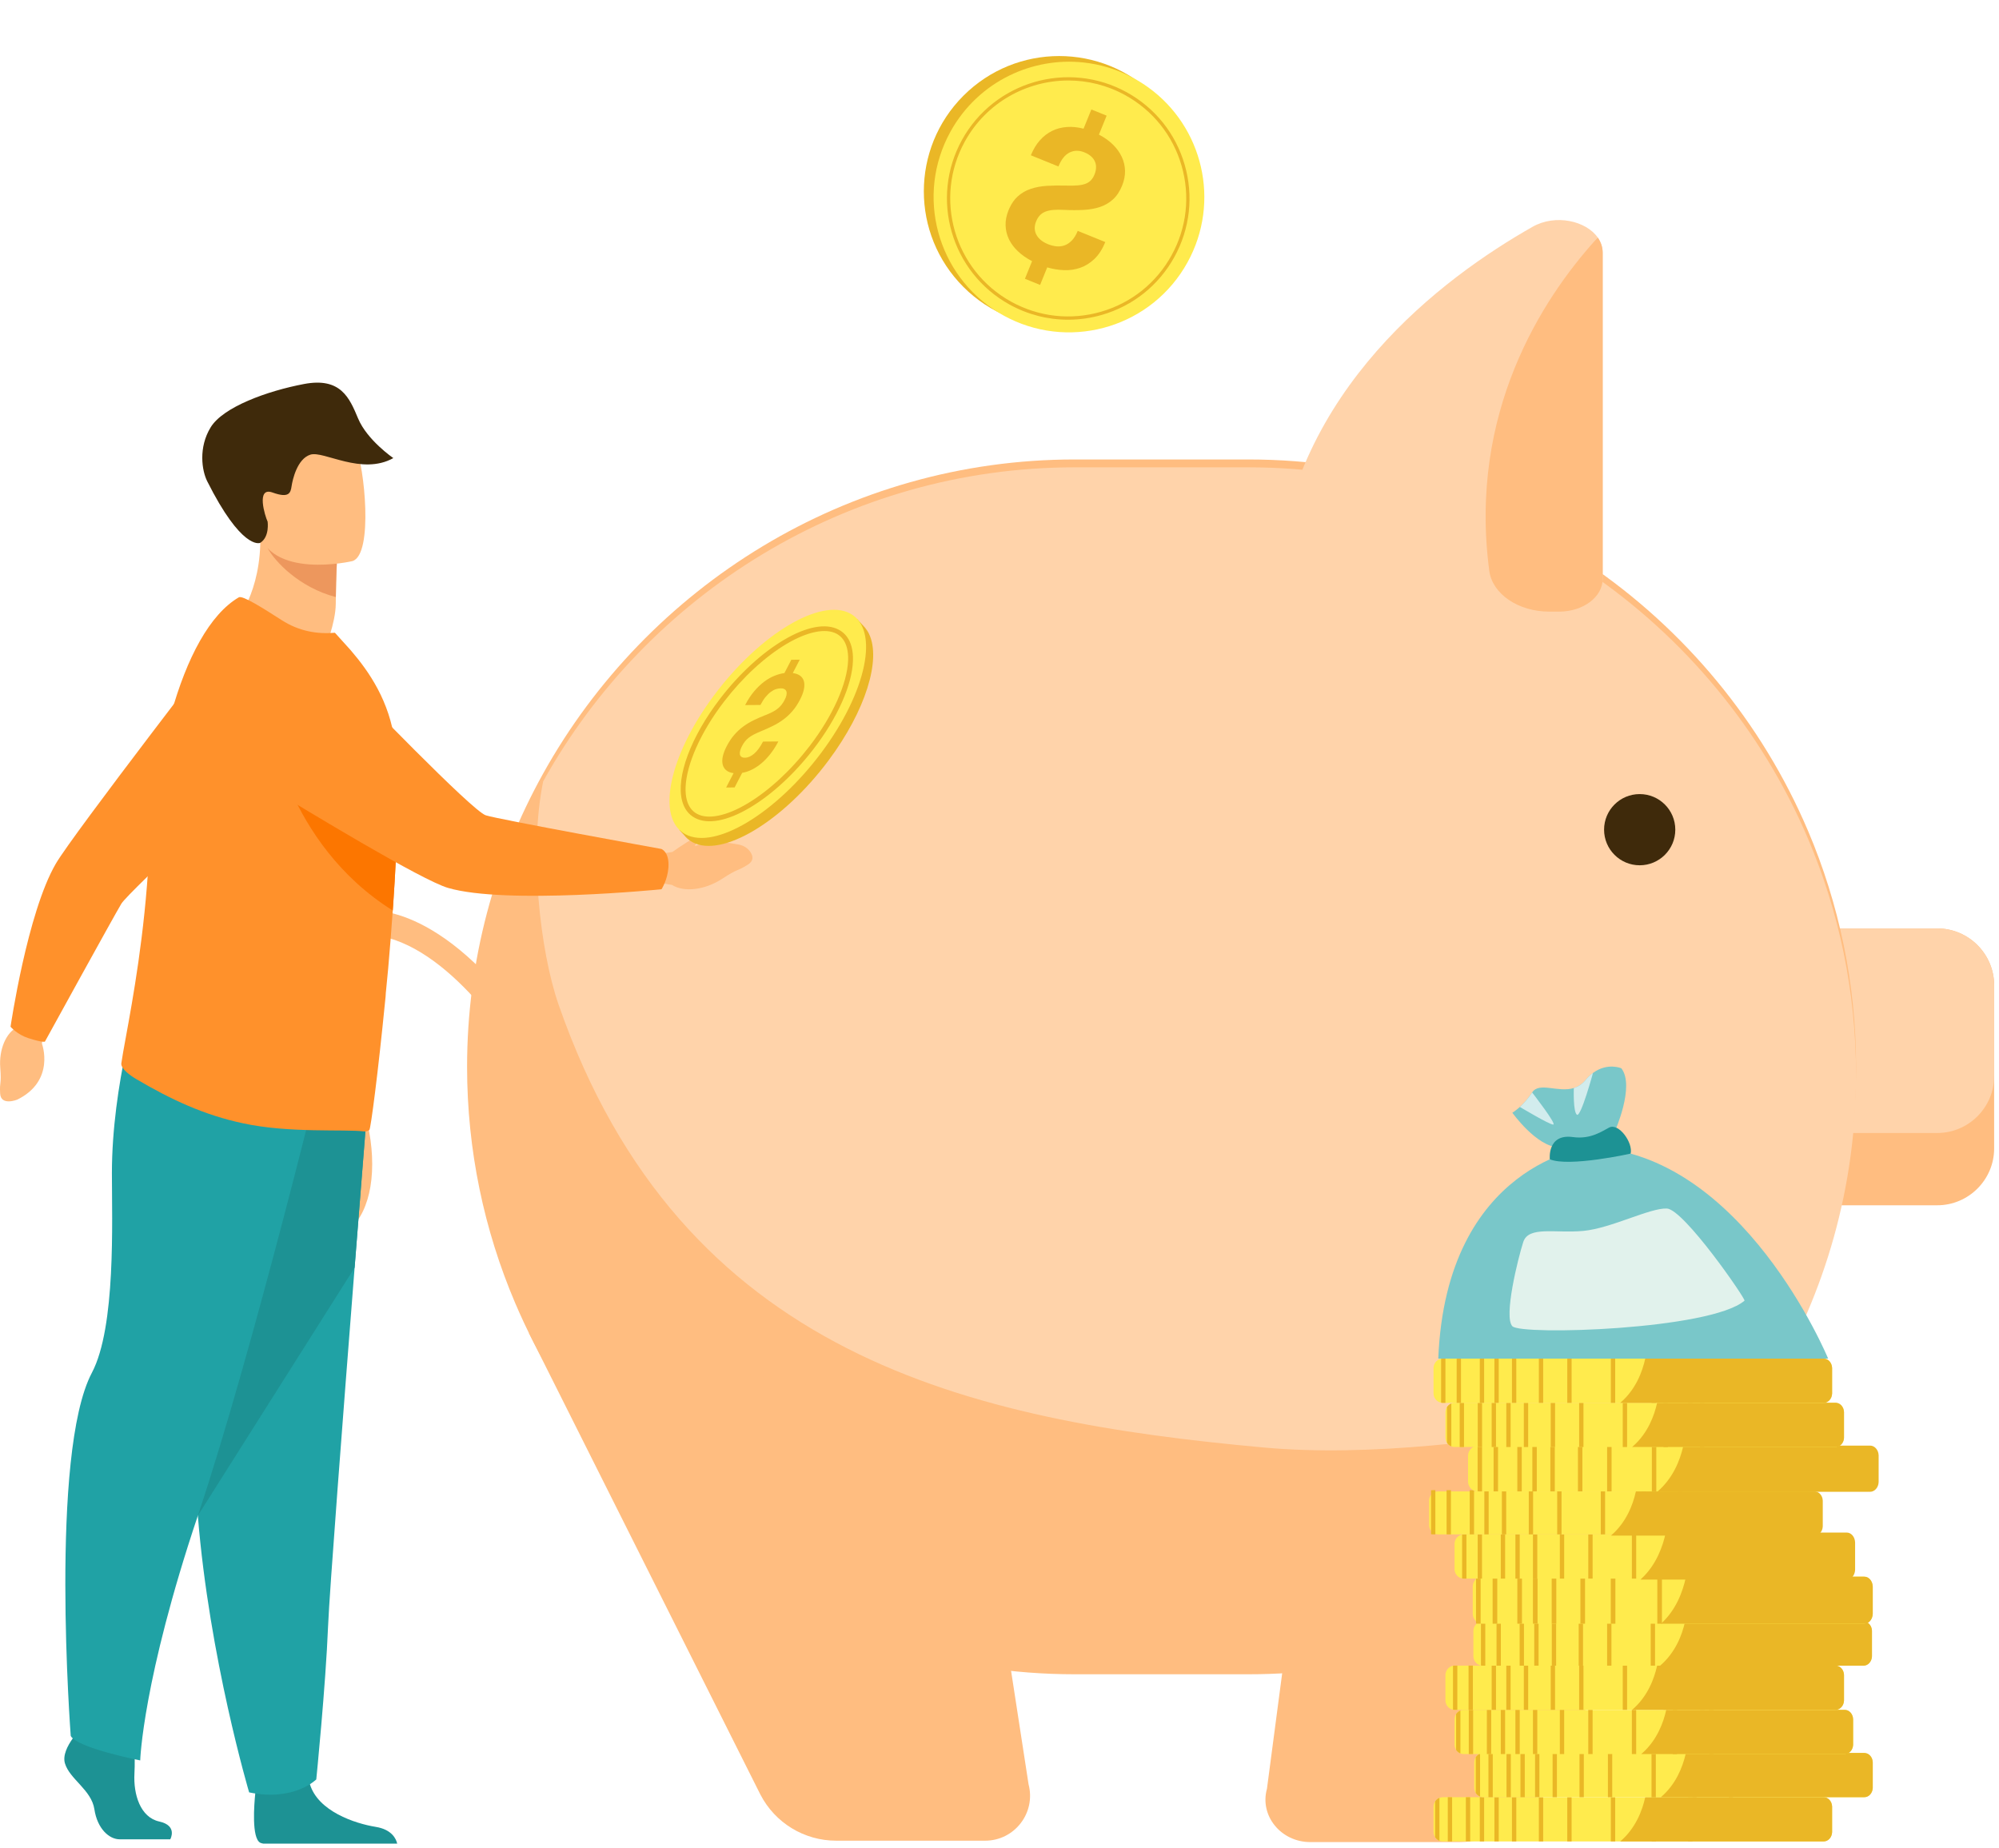 <svg width="411" height="380" viewBox="0 0 411 380" fill="none" xmlns="http://www.w3.org/2000/svg">
<path d="M362.572 202.555V236.11C362.572 242.536 367.833 247.791 374.259 247.791H398.315C404.741 247.791 410.002 242.536 410.002 236.11V202.555C410.002 196.129 404.741 190.874 398.315 190.874H374.259C367.833 190.876 362.572 196.132 362.572 202.555Z" fill="#FFBD80"/>
<path d="M362.572 202.555V221.248C362.572 227.671 367.833 232.93 374.259 232.93H398.315C404.741 232.93 410.002 227.671 410.002 221.248V202.555C410.002 196.129 404.741 190.874 398.315 190.874H374.259C367.833 190.876 362.572 196.132 362.572 202.555Z" fill="#FFD3AA"/>
<path d="M96.033 219.333C96.033 236.503 99.547 252.893 105.892 267.82C124.926 312.601 169.431 344.211 220.964 344.211H256.681C302.278 344.211 342.373 319.466 364.191 282.747C375.249 264.132 381.612 242.442 381.612 219.336C381.612 202.166 378.098 185.778 371.753 170.849C352.722 126.07 308.214 94.46 256.681 94.46H220.964C174.102 94.46 133.049 120.6 111.684 159.01C101.715 176.921 96.033 197.496 96.033 219.333Z" fill="#FFBD80"/>
<path d="M111.682 160.629C108.718 175.033 111.051 195.618 114.84 206.517C140.051 279 199.314 292.085 259.892 297.597C302.967 301.515 364.186 284.363 364.186 284.363C375.244 265.749 381.607 244.058 381.607 220.952C381.607 203.782 378.093 187.395 371.749 172.465C352.717 127.687 308.209 96.077 256.676 96.077H220.959C174.1 96.079 133.047 122.217 111.682 160.629Z" fill="#FFD3AA"/>
<path d="M271.407 125.743H320.544C325.498 125.743 329.515 122.736 329.515 119.027V51.967C329.515 50.823 329.154 49.781 328.533 48.878C326.132 45.392 319.816 43.955 315.116 46.617C296.459 57.186 265.895 80.161 262.457 118.571C262.108 122.45 266.217 125.743 271.407 125.743Z" fill="#FFD3AA"/>
<path d="M318.546 125.744H320.544C325.498 125.744 329.515 122.737 329.515 119.028V51.968C329.515 50.824 329.154 49.782 328.533 48.879C328.324 49.06 328.117 49.259 327.926 49.471C317.253 61.349 301.868 84.682 306.202 117.368C306.836 122.119 312.167 125.744 318.546 125.744Z" fill="#FFBD80"/>
<path d="M344.446 170.573C344.446 166.532 341.168 163.255 337.125 163.255C333.082 163.255 329.803 166.532 329.803 170.573C329.803 174.615 333.082 177.892 337.125 177.892C341.168 177.892 344.446 174.615 344.446 170.573Z" fill="#3F2A0B"/>
<path d="M199.822 291.196L211.475 366.83C213.022 372.688 208.602 378.425 202.54 378.425H171.916C165.352 378.425 159.337 374.761 156.331 368.927L108.733 274.028L199.822 291.196Z" fill="#FFBD80"/>
<path d="M269.416 300.024L260.489 367.752C258.943 373.29 263.359 378.714 269.416 378.714H300.014C306.573 378.714 312.583 375.249 315.586 369.734L364.603 283.85L317.7 295.172L269.416 300.024Z" fill="#FFBD80"/>
<path d="M66.269 254.895C66.974 254.895 67.678 254.806 68.377 254.62C73.808 253.191 76.913 246.71 76.487 237.707C76.068 228.881 72.373 219.56 66.345 212.137C63.677 208.852 60.6 205.979 57.164 203.544C58.785 200.872 60.974 198.31 63.918 196.103C68.922 192.35 74.093 191.269 79.726 192.797C94.866 196.907 107.697 218.537 108.737 220.968C109.208 222.269 110.633 222.963 111.952 222.523C113.293 222.076 114.018 220.628 113.571 219.285C113.12 217.937 109.37 211.48 104.141 205.086C95.023 193.941 87.081 189.717 82.025 188.139C74.523 185.796 67.395 187.097 60.846 192.01C57.596 194.446 54.91 197.407 52.825 200.815C47.63 197.922 41.778 195.912 35.412 194.87C34.014 194.643 32.699 195.588 32.471 196.983C32.244 198.378 33.189 199.694 34.585 199.922C40.427 200.88 45.779 202.725 50.505 205.387C49.055 208.887 48.133 212.747 47.772 216.909C47.028 225.478 48.748 234.835 52.495 242.575C56.306 250.461 61.331 254.892 66.269 254.895ZM54.894 208.227C57.678 210.282 60.181 212.669 62.37 215.365C67.722 221.958 71.003 230.189 71.373 237.95C71.666 244.109 69.898 248.927 67.073 249.671C64.219 250.419 60.118 246.587 57.099 240.347C53.792 233.513 52.21 224.918 52.867 217.351C53.103 214.632 53.674 211.452 54.894 208.227ZM108.716 220.906C108.721 220.921 108.726 220.937 108.732 220.95C108.724 220.934 108.721 220.919 108.716 220.906Z" fill="#FFBD80"/>
<path d="M310.945 228.766C310.945 228.766 315.925 235.773 320.492 235.873C325.058 235.969 332.005 232.624 332.005 232.624C332.005 232.624 336.198 223.286 333.353 219.631C333.353 219.631 330.501 218.38 327.519 220.59C327.006 220.971 326.487 221.452 325.974 222.067C325.252 222.936 324.438 223.431 323.578 223.691C320.32 224.682 316.452 222.351 315.007 224.601C314.161 225.909 313.245 226.891 312.487 227.581C311.595 228.374 310.945 228.766 310.945 228.766Z" fill="#79C7C9"/>
<path d="M375.873 279.319C375.873 279.319 358.271 236.684 326.585 235.871C326.585 235.871 297.336 239.119 295.713 279.319H375.873Z" fill="#79C7C9"/>
<path d="M335.266 237.172C335.266 237.172 322.566 239.994 318.647 238.335C318.647 238.335 318.056 233.027 323.404 233.771C327.065 234.281 329.448 232.522 330.853 231.808C332.835 230.801 335.793 234.952 335.266 237.172Z" fill="#1D9294"/>
<path d="M324.215 229.171C325.026 229.781 327.522 220.587 327.522 220.587C327.009 220.969 326.49 221.449 325.977 222.064C325.255 222.934 324.441 223.428 323.581 223.688C323.573 223.957 323.428 228.578 324.215 229.171Z" fill="#D2ECED"/>
<path d="M312.492 227.578C312.669 227.683 318.544 231.2 319.342 231.2C320.153 231.2 315.012 224.598 315.012 224.598C314.166 225.905 313.247 226.888 312.492 227.578Z" fill="#D2ECED"/>
<path d="M358.675 267.405C359 267.126 346.217 248.592 342.698 248.458C339.177 248.323 331.268 252.517 325.542 253.06C319.815 253.602 314.262 251.978 313.18 255.361C312.097 258.744 309.118 270.74 310.945 272.66C312.772 274.577 351.648 273.406 358.675 267.405Z" fill="#E1F2EC"/>
<path d="M294.734 371.465V376.601C294.734 377.011 294.855 377.389 295.059 377.706C295.274 378.039 295.583 378.299 295.946 378.446C296.057 378.492 296.172 378.526 296.293 378.548C296.402 378.568 296.513 378.579 296.626 378.579H374.793C375.8 378.579 376.63 377.743 376.682 376.702C376.682 376.669 376.684 376.635 376.684 376.601V371.465C376.684 371.431 376.684 371.397 376.682 371.363C376.63 370.323 375.8 369.487 374.793 369.487H296.626C296.513 369.487 296.402 369.498 296.293 369.518C296.172 369.54 296.057 369.574 295.946 369.619C295.583 369.766 295.274 370.026 295.059 370.36C294.855 370.676 294.734 371.055 294.734 371.465Z" fill="#FFEB4D"/>
<path d="M333.123 378.579H375C375.898 378.579 376.64 377.743 376.685 376.702C376.685 376.669 376.688 376.635 376.688 376.601V371.465C376.688 371.431 376.688 371.397 376.685 371.363C376.64 370.323 375.898 369.487 375 369.487H338.266C337.678 372.163 336.31 375.866 333.123 378.579Z" fill="#EAB726"/>
<path d="M304.25 378.576H305.139V369.483H304.25V378.576Z" fill="#EAB726"/>
<path d="M307.256 378.576H308.145V369.483H307.256V378.576Z" fill="#EAB726"/>
<path d="M310.863 378.576H311.752V369.483H310.863V378.576Z" fill="#EAB726"/>
<path d="M316.391 378.576H317.281V369.483H316.391V378.576Z" fill="#EAB726"/>
<path d="M322.236 378.576H323.125V369.483H322.236V378.576Z" fill="#EAB726"/>
<path d="M331.197 378.576H332.086V369.483H331.197V378.576Z" fill="#EAB726"/>
<path d="M339.585 378.576H340.474V369.483H339.585V378.576Z" fill="#EAB726"/>
<path d="M347.081 378.576H347.97V369.483H347.081V378.576Z" fill="#EAB726"/>
<path d="M301.385 378.576H302.274V369.483H301.385V378.576Z" fill="#EAB726"/>
<path d="M297.669 378.576H298.558V369.483H297.669V378.576Z" fill="#EAB726"/>
<path d="M295.061 370.358V377.704C295.277 378.037 295.585 378.297 295.948 378.444V369.617C295.588 369.764 295.277 370.024 295.061 370.358Z" fill="#EAB726"/>
<path d="M303.097 362.37V367.506C303.097 367.916 303.217 368.295 303.421 368.611C303.637 368.945 303.945 369.205 304.308 369.352C304.419 369.397 304.535 369.431 304.655 369.454C304.764 369.473 304.875 369.485 304.988 369.485H383.155C384.162 369.485 384.992 368.648 385.045 367.608C385.045 367.574 385.047 367.54 385.047 367.506V362.37C385.047 362.336 385.047 362.303 385.045 362.269C384.992 361.226 384.162 360.392 383.155 360.392H304.988C304.939 360.392 304.889 360.395 304.839 360.398C304.818 360.398 304.796 360.4 304.775 360.403C304.753 360.406 304.728 360.409 304.705 360.414C304.689 360.417 304.671 360.42 304.655 360.423C304.535 360.446 304.419 360.479 304.308 360.525C304.292 360.53 304.276 360.539 304.258 360.544C304.242 360.55 304.226 360.559 304.21 360.567C304.179 360.581 304.147 360.598 304.115 360.615C304.097 360.624 304.079 360.635 304.061 360.646C304.045 360.658 304.029 360.666 304.013 360.674C303.984 360.694 303.954 360.714 303.925 360.734C303.891 360.756 303.859 360.782 303.827 360.81C303.802 360.83 303.777 360.85 303.755 360.872C303.752 360.872 303.752 360.875 303.75 360.878C303.734 360.892 303.718 360.906 303.702 360.923C303.655 360.968 303.609 361.019 303.566 361.07C303.553 361.084 303.539 361.101 303.528 361.115C303.516 361.13 303.503 361.147 303.491 361.163C303.466 361.197 303.444 361.231 303.421 361.265C303.215 361.582 303.097 361.961 303.097 362.37Z" fill="#FFEB4D"/>
<path d="M341.477 369.485H383.353C384.254 369.485 384.993 368.648 385.039 367.608C385.039 367.574 385.041 367.54 385.041 367.506V362.37C385.041 362.336 385.041 362.303 385.039 362.269C384.993 361.226 384.252 360.392 383.353 360.392H346.621C346.605 360.465 346.587 360.542 346.569 360.615C345.956 363.272 344.58 366.845 341.477 369.485Z" fill="#EAB726"/>
<path d="M312.608 369.484H313.497V360.391H312.608V369.484Z" fill="#EAB726"/>
<path d="M315.614 369.484H316.503V360.391H315.614V369.484Z" fill="#EAB726"/>
<path d="M319.218 369.484H320.107V360.391H319.218V369.484Z" fill="#EAB726"/>
<path d="M324.748 369.484H325.637V360.391H324.748V369.484Z" fill="#EAB726"/>
<path d="M330.59 369.484H331.479V360.391H330.59V369.484Z" fill="#EAB726"/>
<path d="M339.555 369.484H340.444V360.391H339.555V369.484Z" fill="#EAB726"/>
<path d="M347.946 369.484H348.835V360.391H347.946V369.484Z" fill="#EAB726"/>
<path d="M355.439 369.484H356.328V360.391H355.439V369.484Z" fill="#EAB726"/>
<path d="M309.743 369.484H310.632V360.391H309.743V369.484Z" fill="#EAB726"/>
<path d="M306.027 369.484H306.916V360.391H306.027V369.484Z" fill="#EAB726"/>
<path d="M303.419 361.267V368.613C303.635 368.947 303.943 369.207 304.306 369.354V360.527C303.943 360.674 303.635 360.934 303.419 361.267Z" fill="#EAB726"/>
<path d="M299.056 353.501V358.637C299.056 359.047 299.176 359.426 299.381 359.742C299.596 360.076 299.905 360.336 300.267 360.483C300.379 360.528 300.494 360.562 300.614 360.585C300.723 360.604 300.834 360.616 300.948 360.616H379.114C379.427 360.616 379.725 360.534 379.986 360.392C380.539 360.09 380.934 359.508 380.997 358.829C380.999 358.801 381.002 358.77 381.004 358.742C381.004 358.708 381.006 358.674 381.006 358.64V353.504C381.006 353.47 381.006 353.436 381.004 353.402C380.952 352.362 380.122 351.526 379.114 351.526H300.948C300.834 351.526 300.723 351.537 300.614 351.557C300.494 351.579 300.379 351.613 300.267 351.658C299.905 351.805 299.596 352.065 299.381 352.399C299.176 352.713 299.056 353.091 299.056 353.501Z" fill="#FFEB4D"/>
<path d="M337.439 360.616H379.316C379.597 360.616 379.86 360.534 380.094 360.392C380.588 360.09 380.94 359.508 380.997 358.829C380.999 358.801 381.001 358.77 381.003 358.742C381.003 358.708 381.006 358.674 381.006 358.64V353.504C381.006 353.47 381.006 353.436 381.003 353.402C380.958 352.362 380.216 351.526 379.318 351.526H342.584C342.012 354.129 340.703 357.704 337.698 360.395C337.612 360.466 337.525 360.542 337.439 360.616Z" fill="#EAB726"/>
<path d="M308.565 360.616H309.454V351.523H308.565V360.616Z" fill="#EAB726"/>
<path d="M311.571 360.616H312.46V351.523H311.571V360.616Z" fill="#EAB726"/>
<path d="M315.181 360.616H316.07V351.523H315.181V360.616Z" fill="#EAB726"/>
<path d="M320.709 360.616H321.599V351.523H320.709V360.616Z" fill="#EAB726"/>
<path d="M326.554 360.616H327.443V351.523H326.554V360.616Z" fill="#EAB726"/>
<path d="M335.514 360.616H336.404V351.523H335.514V360.616Z" fill="#EAB726"/>
<path d="M343.906 360.616H344.795V351.523H343.906V360.616Z" fill="#EAB726"/>
<path d="M351.394 360.616H352.283V351.523H351.394V360.616Z" fill="#EAB726"/>
<path d="M305.703 360.616H306.592V351.523H305.703V360.616Z" fill="#EAB726"/>
<path d="M301.987 360.616H302.876V351.523H301.987V360.616Z" fill="#EAB726"/>
<path d="M299.379 352.402V359.748C299.595 360.082 299.903 360.342 300.266 360.489V351.662C299.906 351.809 299.595 352.069 299.379 352.402Z" fill="#EAB726"/>
<path d="M297.183 344.409V349.545C297.183 349.955 297.303 350.334 297.507 350.65C297.723 350.984 298.031 351.244 298.394 351.391C298.505 351.436 298.621 351.47 298.741 351.493C298.85 351.512 298.961 351.524 299.074 351.524H377.241C378.248 351.524 379.078 350.687 379.13 349.647C379.13 349.613 379.133 349.579 379.133 349.545V344.409C379.133 344.375 379.133 344.342 379.13 344.308C379.083 343.344 378.368 342.558 377.466 342.445C377.393 342.437 377.318 342.431 377.241 342.431H299.074C298.961 342.431 298.85 342.442 298.741 342.462C298.621 342.485 298.505 342.518 298.394 342.564C298.031 342.711 297.723 342.971 297.507 343.304C297.303 343.621 297.183 344 297.183 344.409Z" fill="#FFEB4D"/>
<path d="M335.567 351.524H377.444C378.342 351.524 379.084 350.687 379.129 349.647C379.129 349.613 379.131 349.579 379.131 349.545V344.409C379.131 344.375 379.131 344.342 379.129 344.308C379.088 343.344 378.449 342.558 377.643 342.445C377.578 342.437 377.512 342.431 377.444 342.431H340.709C340.709 342.437 340.707 342.442 340.707 342.445C340.117 345.119 338.752 348.813 335.567 351.524Z" fill="#EAB726"/>
<path d="M306.693 351.521H307.582V342.428H306.693V351.521Z" fill="#EAB726"/>
<path d="M309.699 351.521H310.589V342.428H309.699V351.521Z" fill="#EAB726"/>
<path d="M313.306 351.521H314.196V342.428H313.306V351.521Z" fill="#EAB726"/>
<path d="M318.833 351.521H319.722V342.428H318.833V351.521Z" fill="#EAB726"/>
<path d="M324.678 351.521H325.567V342.428H324.678V351.521Z" fill="#EAB726"/>
<path d="M333.643 351.521H334.532V342.428H333.643V351.521Z" fill="#EAB726"/>
<path d="M342.03 351.521H342.919V342.428H342.03V351.521Z" fill="#EAB726"/>
<path d="M349.522 351.521H350.412V342.428H349.522V351.521Z" fill="#EAB726"/>
<path d="M301.939 351.521H302.829V342.428H301.939V351.521Z" fill="#EAB726"/>
<path d="M298.741 342.461V351.491C298.85 351.511 298.961 351.523 299.075 351.523H299.63V342.43H299.075C298.959 342.427 298.85 342.438 298.741 342.461Z" fill="#EAB726"/>
<path d="M302.932 335.331V340.467C302.932 340.877 303.053 341.256 303.257 341.572C303.472 341.906 303.781 342.166 304.144 342.313C304.255 342.358 304.37 342.392 304.491 342.415C304.527 342.42 304.563 342.429 304.599 342.432C304.62 342.434 304.64 342.437 304.661 342.437C304.681 342.44 304.702 342.44 304.722 342.443C304.756 342.446 304.79 342.446 304.822 342.446H382.988C383.995 342.446 384.826 341.609 384.878 340.569C384.88 340.535 384.88 340.501 384.88 340.467V335.331C384.88 335.297 384.88 335.264 384.878 335.23C384.878 335.201 384.876 335.173 384.873 335.148C384.798 334.311 384.218 333.619 383.456 333.415C383.437 333.409 383.417 333.404 383.399 333.401C383.267 333.37 383.131 333.353 382.991 333.353H304.822C304.765 333.353 304.708 333.356 304.652 333.361C304.627 333.364 304.602 333.367 304.577 333.37C304.547 333.375 304.518 333.381 304.488 333.384C304.368 333.407 304.252 333.44 304.141 333.486C303.778 333.633 303.47 333.893 303.254 334.226C303.05 334.543 302.932 334.922 302.932 335.331Z" fill="#FFEB4D"/>
<path d="M341.315 342.444H383.192C384.09 342.444 384.832 341.608 384.877 340.567C384.88 340.533 384.88 340.5 384.88 340.466V335.33C384.88 335.296 384.88 335.262 384.877 335.228C384.877 335.2 384.875 335.172 384.873 335.146C384.805 334.29 384.265 333.586 383.564 333.402C383.539 333.394 383.516 333.388 383.491 333.385C383.394 333.365 383.294 333.354 383.192 333.354H346.457C346.453 333.377 346.448 333.397 346.444 333.419C345.852 336.087 344.484 339.742 341.333 342.433C341.327 342.433 341.32 342.439 341.315 342.444Z" fill="#EAB726"/>
<path d="M312.442 342.441H313.331V333.348H312.442V342.441Z" fill="#EAB726"/>
<path d="M315.448 342.441H316.337V333.348H315.448V342.441Z" fill="#EAB726"/>
<path d="M319.057 342.441H319.946V333.348H319.057V342.441Z" fill="#EAB726"/>
<path d="M324.585 342.441H325.474V333.348H324.585V342.441Z" fill="#EAB726"/>
<path d="M330.428 342.441H331.317V333.348H330.428V342.441Z" fill="#EAB726"/>
<path d="M339.39 342.441H340.279V333.348H339.39V342.441Z" fill="#EAB726"/>
<path d="M347.778 342.441H348.668V333.348H347.778V342.441Z" fill="#EAB726"/>
<path d="M355.271 342.441H356.16V333.348H355.271V342.441Z" fill="#EAB726"/>
<path d="M307.69 342.441H308.579V333.348H307.69V342.441Z" fill="#EAB726"/>
<path d="M304.488 333.384V342.415C304.597 342.435 304.708 342.446 304.821 342.446H305.377V333.353H304.821C304.708 333.35 304.597 333.362 304.488 333.384Z" fill="#EAB726"/>
<path d="M302.799 326.248V331.711C302.799 332.147 302.919 332.55 303.124 332.886C303.34 333.241 303.65 333.518 304.014 333.674C304.101 333.713 304.192 333.743 304.285 333.764H304.287C304.312 333.77 304.337 333.776 304.362 333.782C304.472 333.803 304.583 333.815 304.697 333.815H383.144C383.226 333.815 383.31 333.809 383.39 333.797C383.422 333.794 383.453 333.788 383.483 333.782C384.337 333.611 384.995 332.802 385.04 331.819C385.04 331.783 385.042 331.747 385.042 331.711V326.248C385.042 326.212 385.042 326.176 385.04 326.14C384.988 325.034 384.155 324.144 383.144 324.144H304.697C304.647 324.144 304.597 324.147 304.547 324.15C304.526 324.153 304.504 324.156 304.483 324.156C304.46 324.159 304.435 324.162 304.413 324.165C304.397 324.168 304.378 324.171 304.362 324.174C304.242 324.198 304.126 324.234 304.014 324.282C303.998 324.288 303.982 324.297 303.964 324.303C303.948 324.309 303.932 324.318 303.916 324.327C303.884 324.342 303.853 324.36 303.821 324.378C303.787 324.399 303.752 324.42 303.718 324.444C303.689 324.466 303.659 324.484 303.629 324.508C303.595 324.532 303.563 324.559 303.532 324.589C303.507 324.61 303.482 324.631 303.459 324.655C303.456 324.655 303.456 324.658 303.454 324.661C303.438 324.676 303.422 324.691 303.406 324.709C303.359 324.757 303.313 324.811 303.27 324.865C303.256 324.88 303.242 324.898 303.231 324.913C303.22 324.932 303.206 324.947 303.195 324.965C303.17 325.001 303.147 325.037 303.124 325.073C302.917 325.41 302.799 325.815 302.799 326.248Z" fill="#FFEB4D"/>
<path d="M341.503 333.815H383.355C383.389 333.815 383.42 333.815 383.454 333.812C383.491 333.809 383.527 333.806 383.563 333.8C384.368 333.677 385 332.841 385.041 331.819C385.041 331.783 385.044 331.747 385.044 331.711V326.248C385.044 326.212 385.044 326.176 385.041 326.14C384.996 325.034 384.255 324.144 383.357 324.144H346.646C346.631 324.222 346.612 324.303 346.594 324.381C345.987 327.183 344.627 330.944 341.58 333.746C341.553 333.77 341.528 333.794 341.503 333.815Z" fill="#EAB726"/>
<path d="M311.971 333.814H312.921V324.321H311.971V333.814Z" fill="#EAB726"/>
<path d="M315.179 333.814H316.128V324.321H315.179V333.814Z" fill="#EAB726"/>
<path d="M319.032 333.814H319.981V324.321H319.032V333.814Z" fill="#EAB726"/>
<path d="M324.937 333.814H325.886V324.321H324.937V333.814Z" fill="#EAB726"/>
<path d="M331.18 333.814H332.129V324.321H331.18V333.814Z" fill="#EAB726"/>
<path d="M340.75 333.814H341.7V324.321H340.75V333.814Z" fill="#EAB726"/>
<path d="M347.942 333.208H348.831V324.32H347.942V333.208Z" fill="#EAB726"/>
<path d="M355.433 333.208H356.322V324.32H355.433V333.208Z" fill="#EAB726"/>
<path d="M306.89 333.814H307.84V324.321H306.89V333.814Z" fill="#EAB726"/>
<path d="M303.476 324.353V333.78C303.593 333.801 303.711 333.813 303.832 333.813H304.426V324.321H303.832C303.711 324.318 303.593 324.329 303.476 324.353Z" fill="#EAB726"/>
<path d="M299.056 317.432V322.568C299.056 322.978 299.176 323.357 299.381 323.673C299.596 324.007 299.905 324.267 300.267 324.414C300.379 324.459 300.494 324.493 300.614 324.516C300.723 324.535 300.834 324.547 300.948 324.547H379.114C379.427 324.547 379.725 324.465 379.986 324.323C380.539 324.021 380.934 323.439 380.997 322.757C380.999 322.729 381.002 322.698 381.004 322.67C381.004 322.636 381.006 322.602 381.006 322.568V317.432C381.006 317.398 381.006 317.364 381.004 317.331C380.952 316.29 380.122 315.454 379.114 315.454H300.948C300.834 315.454 300.723 315.465 300.614 315.485C300.494 315.507 300.379 315.541 300.267 315.587C299.905 315.734 299.596 315.994 299.381 316.327C299.176 316.641 299.056 317.022 299.056 317.432Z" fill="#FFEB4D"/>
<path d="M337.27 324.749H379.703C379.988 324.749 380.255 324.662 380.492 324.512C380.993 324.19 381.349 323.571 381.406 322.846C381.409 322.816 381.411 322.783 381.413 322.753C381.413 322.717 381.416 322.681 381.416 322.645V317.182C381.416 317.146 381.416 317.11 381.413 317.074C381.367 315.968 380.616 315.078 379.706 315.078H342.483C341.904 317.847 340.577 321.65 337.532 324.512C337.445 324.59 337.357 324.668 337.27 324.749Z" fill="#EAB726"/>
<path d="M308.568 324.546H309.457V315.453H308.568V324.546Z" fill="#EAB726"/>
<path d="M311.572 324.546H312.461V315.453H311.572V324.546Z" fill="#EAB726"/>
<path d="M315.181 324.546H316.07V315.453H315.181V324.546Z" fill="#EAB726"/>
<path d="M320.709 324.546H321.598V315.453H320.709V324.546Z" fill="#EAB726"/>
<path d="M326.556 324.546H327.445V315.453H326.556V324.546Z" fill="#EAB726"/>
<path d="M335.516 324.546H336.405V315.453H335.516V324.546Z" fill="#EAB726"/>
<path d="M343.904 324.546H344.793V315.453H343.904V324.546Z" fill="#EAB726"/>
<path d="M351.397 324.546H352.286V315.453H351.397V324.546Z" fill="#EAB726"/>
<path d="M303.815 324.546H304.705V315.453H303.815V324.546Z" fill="#EAB726"/>
<path d="M300.613 315.485V324.516C300.722 324.536 300.833 324.547 300.947 324.547H301.502V315.454H300.947C300.833 315.451 300.722 315.463 300.613 315.485Z" fill="#EAB726"/>
<path d="M293.825 308.537V313.528C293.825 313.926 293.941 314.294 294.14 314.602C294.349 314.926 294.649 315.178 295.002 315.321C295.11 315.365 295.222 315.398 295.339 315.42C295.445 315.439 295.553 315.45 295.663 315.45H371.622C372.601 315.45 373.407 314.637 373.458 313.626C373.458 313.593 373.46 313.561 373.46 313.528V308.537C373.46 308.504 373.46 308.471 373.458 308.438C373.412 307.501 372.72 306.738 371.84 306.628C371.77 306.62 371.697 306.614 371.622 306.614H295.663C295.553 306.614 295.445 306.625 295.339 306.644C295.222 306.666 295.11 306.699 295.002 306.743C294.649 306.886 294.349 307.139 294.14 307.463C293.941 307.771 293.825 308.141 293.825 308.537Z" fill="#FFEB4D"/>
<path d="M331.201 315.707H373.077C373.976 315.707 374.717 314.87 374.763 313.83C374.763 313.796 374.765 313.762 374.765 313.728V308.593C374.765 308.559 374.765 308.525 374.763 308.491C374.722 307.527 374.082 306.741 373.277 306.628C373.211 306.62 373.146 306.614 373.077 306.614H336.343C336.343 306.62 336.341 306.623 336.341 306.628C335.753 309.305 334.385 312.999 331.201 315.707Z" fill="#EAB726"/>
<path d="M302.178 315.452H303.067V306.359H302.178V315.452Z" fill="#EAB726"/>
<path d="M305.184 315.452H306.073V306.359H305.184V315.452Z" fill="#EAB726"/>
<path d="M308.791 315.452H309.68V306.359H308.791V315.452Z" fill="#EAB726"/>
<path d="M314.321 315.452H315.21V306.359H314.321V315.452Z" fill="#EAB726"/>
<path d="M320.164 315.452H321.054V306.359H320.164V315.452Z" fill="#EAB726"/>
<path d="M329.125 315.452H330.014V306.359H329.125V315.452Z" fill="#EAB726"/>
<path d="M337.516 315.452H338.405V306.359H337.516V315.452Z" fill="#EAB726"/>
<path d="M345.007 315.452H345.896V306.359H345.007V315.452Z" fill="#EAB726"/>
<path d="M297.424 315.452H298.313V306.359H297.424V315.452Z" fill="#EAB726"/>
<path d="M294.226 306.389V315.419C294.335 315.439 294.446 315.451 294.559 315.451H295.115V306.358H294.559C294.446 306.358 294.335 306.369 294.226 306.389Z" fill="#EAB726"/>
<path d="M301.836 299.31V304.583C301.836 305.003 301.96 305.392 302.169 305.717C302.391 306.06 302.707 306.327 303.08 306.478C303.194 306.524 303.313 306.559 303.436 306.582C303.474 306.588 303.511 306.597 303.548 306.599C303.578 306.605 303.609 306.605 303.639 306.608C303.653 306.608 303.669 306.611 303.683 306.611C303.713 306.611 303.746 306.614 303.779 306.614H384.031C385.065 306.614 385.917 305.755 385.971 304.687C385.973 304.652 385.973 304.617 385.973 304.583V299.31C385.973 299.275 385.973 299.24 385.971 299.205C385.917 298.137 385.065 297.278 384.031 297.278H303.776C303.741 297.278 303.709 297.278 303.674 297.281C303.592 297.284 303.513 297.296 303.434 297.31C303.311 297.334 303.192 297.368 303.078 297.415C303.02 297.438 302.964 297.464 302.91 297.493C302.875 297.511 302.843 297.528 302.81 297.548C302.808 297.548 302.803 297.551 302.798 297.554C302.766 297.574 302.733 297.595 302.7 297.618C302.693 297.621 302.689 297.627 302.684 297.63C302.654 297.65 302.626 297.673 302.598 297.696C302.53 297.751 302.465 297.809 302.405 297.873C302.386 297.894 302.367 297.914 302.349 297.934C302.346 297.937 302.342 297.94 302.339 297.946C302.328 297.957 302.316 297.969 302.307 297.984C302.305 297.986 302.302 297.989 302.3 297.992C302.281 298.015 302.26 298.042 302.244 298.068C302.216 298.103 302.19 298.14 302.167 298.178C301.958 298.5 301.836 298.892 301.836 299.31Z" fill="#FFEB4D"/>
<path d="M340.733 306.698H384.49C385.428 306.698 386.203 305.824 386.251 304.737C386.253 304.701 386.253 304.666 386.253 304.631V299.264C386.253 299.229 386.253 299.193 386.251 299.158C386.203 298.071 385.428 297.197 384.49 297.197H346.106C346.092 297.268 346.075 297.341 346.056 297.415C345.418 300.189 343.985 303.922 340.749 306.683C340.745 306.689 340.737 306.695 340.733 306.698Z" fill="#EAB726"/>
<path d="M311.966 306.614H312.879V297.281H311.966V306.614Z" fill="#EAB726"/>
<path d="M315.054 306.614H315.967V297.281H315.054V306.614Z" fill="#EAB726"/>
<path d="M318.756 306.614H319.669V297.281H318.756V306.614Z" fill="#EAB726"/>
<path d="M324.429 306.614H325.342V297.281H324.429V306.614Z" fill="#EAB726"/>
<path d="M330.431 306.614H331.344V297.281H330.431V306.614Z" fill="#EAB726"/>
<path d="M339.626 306.614H340.539V297.281H339.626V306.614Z" fill="#EAB726"/>
<path d="M348.238 306.614H349.15V297.281H348.238V306.614Z" fill="#EAB726"/>
<path d="M355.93 306.614H356.843V297.281H355.93V306.614Z" fill="#EAB726"/>
<path d="M307.087 306.614H307.999V297.281H307.087V306.614Z" fill="#EAB726"/>
<path d="M303.802 297.31V306.58C303.914 306.6 304.028 306.612 304.144 306.612H304.715V297.278H304.144C304.028 297.278 303.914 297.29 303.802 297.31Z" fill="#EAB726"/>
<path d="M297.183 290.378V295.514C297.183 295.924 297.303 296.303 297.507 296.619C297.723 296.953 298.031 297.213 298.394 297.36C298.505 297.405 298.621 297.439 298.741 297.462C298.85 297.481 298.961 297.493 299.074 297.493H377.241C377.545 297.493 377.831 297.416 378.085 297.284C378.654 296.984 379.062 296.39 379.124 295.698C379.126 295.672 379.128 295.644 379.128 295.616C379.128 295.582 379.13 295.548 379.13 295.514V290.378C379.13 290.344 379.13 290.31 379.128 290.277C379.081 289.313 378.366 288.527 377.463 288.414C377.391 288.405 377.316 288.4 377.239 288.4H299.072C298.959 288.4 298.848 288.411 298.739 288.431C298.618 288.453 298.503 288.487 298.392 288.533C298.029 288.68 297.72 288.94 297.505 289.273C297.303 289.587 297.183 289.969 297.183 290.378Z" fill="#FFEB4D"/>
<path d="M335.567 297.488H377.444C377.714 297.488 377.97 297.412 378.197 297.279C378.707 296.979 379.068 296.386 379.125 295.693C379.127 295.668 379.129 295.64 379.129 295.611C379.129 295.577 379.131 295.544 379.131 295.51V290.374C379.131 290.34 379.131 290.306 379.129 290.272C379.088 289.308 378.449 288.523 377.643 288.409C377.578 288.401 377.512 288.395 377.444 288.395H340.709C340.709 288.401 340.707 288.407 340.707 288.409C340.133 291.016 338.82 294.591 335.808 297.279C335.73 297.35 335.649 297.42 335.567 297.488Z" fill="#EAB726"/>
<path d="M306.693 297.493H307.582V288.401H306.693V297.493Z" fill="#EAB726"/>
<path d="M309.699 297.493H310.588V288.401H309.699V297.493Z" fill="#EAB726"/>
<path d="M313.306 297.493H314.195V288.401H313.306V297.493Z" fill="#EAB726"/>
<path d="M318.836 297.493H319.725V288.401H318.836V297.493Z" fill="#EAB726"/>
<path d="M324.678 297.493H325.567V288.401H324.678V297.493Z" fill="#EAB726"/>
<path d="M333.643 297.493H334.532V288.401H333.643V297.493Z" fill="#EAB726"/>
<path d="M342.031 297.493H342.92V288.401H342.031V297.493Z" fill="#EAB726"/>
<path d="M349.522 297.493H350.411V288.401H349.522V297.493Z" fill="#EAB726"/>
<path d="M303.831 297.493H304.72V288.401H303.831V297.493Z" fill="#EAB726"/>
<path d="M300.115 297.493H301.004V288.401H300.115V297.493Z" fill="#EAB726"/>
<path d="M297.508 289.275V296.621C297.723 296.955 298.032 297.215 298.395 297.362V288.535C298.032 288.679 297.723 288.942 297.508 289.275Z" fill="#EAB726"/>
<path d="M294.734 281.296V286.432C294.734 286.842 294.855 287.22 295.059 287.537C295.274 287.87 295.583 288.13 295.946 288.277C296.057 288.323 296.172 288.357 296.293 288.379C296.329 288.385 296.365 288.393 296.402 288.396C296.422 288.399 296.442 288.402 296.463 288.402C296.483 288.405 296.504 288.405 296.524 288.407C296.558 288.41 296.592 288.41 296.624 288.41H374.79C375.798 288.41 376.628 287.574 376.68 286.533C376.68 286.5 376.682 286.466 376.682 286.432V281.296C376.682 281.262 376.682 281.228 376.68 281.194C376.628 280.154 375.798 279.317 374.79 279.317H296.624C296.51 279.317 296.399 279.329 296.29 279.348C296.17 279.371 296.055 279.405 295.943 279.45C295.58 279.597 295.272 279.857 295.056 280.191C294.855 280.507 294.734 280.889 294.734 281.296Z" fill="#FFEB4D"/>
<path d="M333.123 288.41H375C375.898 288.41 376.64 287.574 376.685 286.533C376.685 286.5 376.688 286.466 376.688 286.432V281.296C376.688 281.262 376.688 281.228 376.685 281.194C376.64 280.154 375.898 279.317 375 279.317H338.266C337.68 281.991 336.317 285.683 333.139 288.396C333.135 288.402 333.128 288.407 333.123 288.41Z" fill="#EAB726"/>
<path d="M304.25 288.415H305.139V279.322H304.25V288.415Z" fill="#EAB726"/>
<path d="M307.254 288.415H308.143V279.322H307.254V288.415Z" fill="#EAB726"/>
<path d="M310.863 288.415H311.752V279.322H310.863V288.415Z" fill="#EAB726"/>
<path d="M316.39 288.415H317.279V279.322H316.39V288.415Z" fill="#EAB726"/>
<path d="M322.238 288.415H323.127V279.322H322.238V288.415Z" fill="#EAB726"/>
<path d="M331.198 288.415H332.087V279.322H331.198V288.415Z" fill="#EAB726"/>
<path d="M339.586 288.415H340.475V279.322H339.586V288.415Z" fill="#EAB726"/>
<path d="M347.969 279.318H347.08V288.411H347.969V279.318Z" fill="#EAB726"/>
<path d="M299.494 288.415H300.383V279.322H299.494V288.415Z" fill="#EAB726"/>
<path d="M296.296 279.349V288.38C296.405 288.4 296.516 288.411 296.629 288.411H297.185V279.318H296.629C296.516 279.318 296.405 279.33 296.296 279.349Z" fill="#EAB726"/>
<path d="M138.245 175.154C139.739 174.098 143.131 171.778 143.307 172.294C143.434 172.666 143.252 173.299 142.845 173.957C144.898 173.193 146.977 172.69 151.901 173.633C152.886 173.822 153.781 174.383 154.322 175.227C154.825 176.008 155.011 176.985 153.754 177.767C151.24 179.329 151.97 178.393 148.479 180.668C144.987 182.943 140.71 183.521 138.156 181.928L134.726 181.356L134.299 175.719C134.306 175.715 136.262 175.485 138.245 175.154Z" fill="#FFBD80"/>
<path d="M48.416 127.879C48.416 127.879 56.497 137.461 66.789 133.455C66.789 133.455 69.003 128.103 69.034 124.159C69.038 123.674 69.044 123.202 69.051 122.755C69.106 118.311 69.255 115.819 69.255 115.819C69.255 115.819 69.251 115.819 69.244 115.816C68.776 115.62 53.512 109.356 53.526 109.876C53.787 121.891 48.416 127.879 48.416 127.879Z" fill="#FFBD80"/>
<path d="M55.058 112.74C56.532 115.466 61.58 120.804 69.051 122.752C69.106 118.309 69.255 115.817 69.255 115.817C69.255 115.817 69.251 115.817 69.244 115.814C68.824 115.7 54.621 111.938 55.058 112.74Z" fill="#ED975D"/>
<path d="M72.454 115.356C72.454 115.356 55.286 119.389 52.938 108.665C50.59 97.94 46.792 91.239 57.652 88.211C68.512 85.182 71.545 88.806 73.202 92.196C74.858 95.583 76.859 114.031 72.454 115.356Z" fill="#FFBD80"/>
<path d="M53.526 111.588C53.292 111.739 49.597 112.871 42.604 98.943C41.505 96.757 40.758 92.025 43.317 87.847C45.875 83.668 54.952 80.381 62.492 78.95C70.033 77.521 71.844 81.761 73.621 86.022C75.484 90.497 80.869 94.179 80.869 94.179C74.365 97.81 66.535 92.617 63.821 93.47C61.108 94.324 60.151 98.599 59.948 99.968C59.745 101.338 59.431 102.477 56.019 101.252C52.607 100.027 54.476 106.084 55.024 107.244C55.017 107.248 55.482 110.335 53.526 111.588Z" fill="#3F2A0B"/>
<path d="M35.007 378.141H24.612C22.432 378.141 20.012 375.959 19.406 371.967C18.8 367.971 14.32 365.792 13.352 362.526C12.382 359.256 17.35 354.654 17.35 354.654L18.18 353.588L19.044 352.476L27.277 354.41C27.277 354.41 27.48 356.372 27.608 358.867C27.694 360.671 27.745 362.753 27.642 364.581C27.401 368.941 28.864 373.632 32.735 374.479C36.608 375.329 35.007 378.141 35.007 378.141Z" fill="#1D9294"/>
<path d="M81.664 379.025H54.111C53.846 378.973 53.646 378.915 53.525 378.856C51.687 377.937 52.262 370.896 52.482 368.72C52.523 368.318 52.554 368.08 52.554 368.08C52.554 368.08 62.244 360.333 63.576 366.266C63.618 366.452 63.666 366.635 63.718 366.81V366.814C65.398 372.362 72.918 374.885 77.26 375.587C80.583 376.127 81.444 378.061 81.664 379.025Z" fill="#1D9294"/>
<path d="M76.111 220.208C76.111 220.208 74.641 238.56 72.909 260.614C70.557 290.578 67.73 327.384 67.451 334.357C66.969 346.465 65.027 365.832 65.027 365.832C65.027 365.832 60.427 370.434 51.223 368.493C51.223 368.493 43.018 340.845 40.676 311.594C40.638 311.115 40.604 310.63 40.566 310.148C38.386 280.37 34.998 217.665 34.998 217.665L76.111 220.208Z" fill="#20A2A5"/>
<path d="M76.111 220.208C76.111 220.208 74.641 238.56 72.909 260.614L40.676 311.594C40.638 311.115 40.604 310.63 40.566 310.148C38.386 280.37 34.998 217.665 34.998 217.665L76.111 220.208Z" fill="#1D9294"/>
<path d="M66.945 216.292C66.945 216.292 52.049 277.682 40.679 311.594C29.31 345.505 28.828 361.922 28.828 361.922C28.828 361.922 15.94 359.406 14.545 356.897C14.545 356.897 10.131 298.818 18.894 282.218C23.845 272.84 23.009 251.105 23.009 241.203C23.009 222.858 28.738 204.641 28.738 204.641L66.945 216.292Z" fill="#20A2A5"/>
<path d="M8.908 210.311L8.629 214.586C8.629 214.586 11.449 222.178 3.546 226.074C3.546 226.074 0.165 227.437 0.027 224.808C-0.11 222.175 0.323 223.166 0.048 219.459C-0.227 215.753 1.233 212.252 3.684 211.072L5.695 208.752L8.908 210.311Z" fill="#FFBD80"/>
<path d="M5.821 213.427C8.758 214.37 9.227 214.157 9.227 214.157C9.227 214.157 23.516 188.154 24.962 185.776C26.409 183.394 55.298 156.617 55.298 156.617L47.874 128.946C47.874 128.946 15.015 171.476 11.468 177.578C5.604 187.662 2.168 211.083 2.168 211.083C2.168 211.083 3.514 212.687 5.821 213.427Z" fill="#FF912B"/>
<path d="M81.713 167.478C81.61 173.161 81.28 179.549 80.835 186.036C80.808 186.422 80.78 186.807 80.753 187.189C80.467 191.209 80.157 195.236 79.806 199.167C79.665 200.743 79.513 202.299 79.355 203.83L79.331 204.037C79.317 204.608 79.248 205.231 79.186 205.795C77.737 220.512 76.218 232.135 75.939 232.314C75.602 232.538 75.223 232.651 74.81 232.603C70.95 232.118 59.429 232.996 50.001 230.944C42.043 229.265 35.191 226.085 27.929 221.796C26.965 221.228 24.768 219.717 24.948 218.592C25.123 217.353 25.447 215.563 25.86 213.312C27.289 205.486 29.761 192.022 30.601 176.262C30.767 173.326 31.004 170.428 31.314 167.578C32.123 160.154 33.421 153.102 35.16 146.838C38.394 135.202 43.145 126.288 49.106 122.801C49.884 122.364 54.074 125.031 57.924 127.499C61.477 129.778 65.22 130.407 68.86 130.087L72.062 133.629C75.942 138.138 80.071 144.137 81.201 152.665C81.287 153.295 81.359 153.966 81.417 154.675C81.724 158.155 81.8 162.553 81.713 167.478Z" fill="#FF912B"/>
<path d="M81.714 167.48C81.61 173.162 81.28 179.55 80.835 186.038C80.808 186.424 80.78 186.809 80.753 187.191C58.699 173.393 55.304 148.144 55.304 148.144C66.153 148.619 74.772 151.115 81.414 154.677C81.724 158.156 81.8 162.555 81.714 167.48Z" fill="#FC7600"/>
<path d="M137.431 178.347C137.658 175.078 135.964 174.534 135.964 174.534C135.964 174.534 102.713 168.511 99.886 167.623C97.059 166.735 72.89 141.603 72.89 141.603C72.89 141.603 63.624 131.161 56.039 133.467C49.448 135.47 46.869 140.612 45.995 145.506C44.948 151.34 47.641 157.211 52.695 160.312C64.041 167.268 86.76 180.977 92.111 182.543C104.018 186.033 136.009 182.822 136.009 182.822C136.009 182.822 137.252 180.915 137.431 178.347Z" fill="#FF912B"/>
<path d="M198.093 59.005C187.226 48.143 187.226 30.531 198.093 19.669C208.961 8.806 226.58 8.806 237.448 19.669C248.315 30.531 248.315 48.143 237.448 59.005C226.58 69.868 208.961 69.868 198.093 59.005Z" fill="#EAB726"/>
<path d="M205.301 64.262C205.644 64.471 205.992 64.674 206.346 64.869C206.467 64.935 206.587 65.001 206.707 65.063C206.981 65.209 207.255 65.35 207.532 65.488C220.784 71.993 236.949 67 244.153 53.937C251.026 41.478 247.331 26.046 236.056 17.942C235.157 17.295 234.21 16.695 233.216 16.148C232.86 15.95 232.5 15.763 232.139 15.584C231.788 15.409 231.434 15.242 231.078 15.084C229.988 14.598 228.882 14.19 227.764 13.855C226.102 13.355 224.416 13.017 222.725 12.839C217.482 12.285 212.209 13.242 207.532 15.529C202.57 17.955 198.28 21.876 195.411 27.08C188.188 40.179 192.638 56.563 205.301 64.262Z" fill="#FFEB4D"/>
<path d="M219.588 65.731C221.915 65.731 224.255 65.403 226.552 64.738C232.95 62.888 238.244 58.658 241.459 52.829C244.674 46.999 245.426 40.266 243.574 33.87C241.723 27.475 237.492 22.184 231.66 18.97C219.619 12.335 204.423 16.729 197.786 28.765C191.149 40.801 195.544 55.989 207.585 62.623C211.326 64.682 215.435 65.731 219.588 65.731ZM219.665 16.548C223.622 16.548 227.632 17.515 231.338 19.556C237.013 22.684 241.13 27.832 242.932 34.055C244.733 40.277 244.001 46.829 240.872 52.502C237.744 58.175 232.593 62.29 226.368 64.091C220.143 65.891 213.587 65.159 207.912 62.032C196.196 55.576 191.919 40.797 198.378 29.087C202.793 21.08 211.105 16.548 219.665 16.548Z" fill="#EAB726"/>
<path d="M207.36 43.217C207.414 43.08 207.474 42.948 207.533 42.817C207.985 41.825 208.546 41.021 209.221 40.406C209.984 39.712 210.868 39.19 211.878 38.844C212.888 38.496 214.013 38.285 215.253 38.209C216.495 38.133 217.848 38.117 219.308 38.157C220.21 38.184 220.983 38.168 221.624 38.11C222.264 38.052 222.808 37.934 223.254 37.754C223.701 37.575 224.063 37.33 224.342 37.017C224.621 36.707 224.85 36.327 225.033 35.877C225.216 35.428 225.32 34.983 225.347 34.541C225.374 34.1 225.309 33.681 225.15 33.283C224.991 32.888 224.733 32.521 224.374 32.184C224.017 31.848 223.544 31.559 222.954 31.321C221.869 30.88 220.855 30.89 219.914 31.35C218.973 31.809 218.207 32.769 217.616 34.225L211.947 31.925C212.44 30.712 213.059 29.685 213.803 28.849C214.545 28.013 215.383 27.365 216.316 26.909C217.247 26.452 218.262 26.186 219.361 26.108C220.459 26.031 221.6 26.146 222.783 26.457L224.389 22.505L227.527 23.779L225.943 27.676C227.077 28.264 228.037 28.947 228.825 29.725C229.612 30.505 230.218 31.348 230.641 32.255C231.066 33.163 231.287 34.116 231.308 35.114C231.329 36.112 231.13 37.128 230.71 38.16C230.226 39.35 229.604 40.292 228.841 40.987C228.078 41.682 227.195 42.2 226.187 42.541C225.181 42.882 224.054 43.087 222.808 43.153C221.563 43.221 220.207 43.219 218.744 43.148C217.895 43.1 217.157 43.105 216.532 43.163C215.907 43.221 215.367 43.341 214.912 43.523C214.457 43.708 214.078 43.964 213.777 44.294C213.476 44.624 213.221 45.044 213.014 45.555C212.832 46.005 212.742 46.452 212.743 46.899C212.745 47.346 212.844 47.772 213.046 48.179C213.247 48.586 213.546 48.962 213.947 49.308C214.348 49.654 214.854 49.95 215.47 50.202C216.005 50.42 216.559 50.562 217.133 50.635C217.707 50.705 218.266 50.649 218.811 50.466C219.358 50.285 219.869 49.955 220.343 49.476C220.82 48.999 221.233 48.328 221.584 47.466L227.253 49.763C226.661 51.219 225.918 52.376 225.023 53.228C224.129 54.082 223.15 54.693 222.086 55.059C221.021 55.428 219.909 55.588 218.749 55.54C217.588 55.493 216.441 55.304 215.311 54.973L213.848 58.579L210.729 57.313L212.2 53.69C211.067 53.103 210.097 52.426 209.29 51.658C208.541 50.949 207.956 50.186 207.533 49.366C207.499 49.3 207.466 49.233 207.434 49.166C207.006 48.272 206.778 47.323 206.751 46.322C206.722 45.321 206.926 44.286 207.36 43.217Z" fill="#EAB726"/>
<path d="M142.389 173.151C141.993 172.94 141.633 172.687 141.313 172.397L141.309 172.393C141.069 172.177 140.852 171.942 140.652 171.685L139.658 170.618L139.869 170.371C137.529 165.097 140.7 154.738 148.296 144.558C157.477 132.253 169.71 124.778 175.916 127.588L176.207 127.242L177.608 128.775C177.68 128.85 177.749 128.924 177.814 129.002L177.853 129.046L177.861 129.057C178.184 129.444 178.461 129.876 178.689 130.356L178.693 130.364C181.183 135.584 178.026 146.051 170.346 156.344C160.999 168.881 148.481 176.404 142.389 173.151Z" fill="#EAB726"/>
<path d="M146.828 142.928C137.474 155.461 134.833 168.265 140.921 171.517C147.013 174.773 159.531 167.247 168.885 154.714C178.239 142.18 180.881 129.377 174.792 126.124C168.7 122.868 156.178 130.39 146.828 142.928Z" fill="#FFEB4D"/>
<path d="M167.271 153.978C163.351 159.083 158.694 163.373 154.158 166.058C149.517 168.806 145.515 169.554 142.893 168.162C141.553 167.453 140.659 166.254 140.233 164.599C138.969 159.703 142.039 151.475 148.059 143.637C151.979 138.532 156.636 134.243 161.171 131.558C165.813 128.809 169.815 128.062 172.437 129.453C173.777 130.162 174.671 131.361 175.097 133.016C175.321 133.879 175.407 134.846 175.368 135.894C175.19 140.804 172.232 147.524 167.271 153.978ZM141.2 164.419C141.554 165.787 142.273 166.771 143.343 167.334C145.599 168.531 149.338 167.766 153.605 165.24C158.04 162.612 162.605 158.402 166.457 153.39C171.259 147.141 174.199 140.473 174.373 135.781C174.408 134.835 174.33 133.966 174.133 133.2C173.78 131.832 173.057 130.851 171.991 130.285C169.735 129.088 165.995 129.854 161.728 132.379C157.294 135.007 152.728 139.217 148.877 144.23C144.075 150.479 141.135 157.146 140.961 161.838C140.925 162.784 141.004 163.653 141.2 164.419Z" fill="#EAB726"/>
<path d="M161.697 142.93C161.762 142.643 161.76 142.39 161.694 142.179C161.629 141.969 161.501 141.804 161.305 141.689C161.11 141.57 160.839 141.514 160.5 141.515C160.204 141.52 159.883 141.573 159.54 141.68C159.198 141.787 158.849 141.974 158.485 142.24C158.126 142.503 157.763 142.857 157.4 143.295C157.038 143.734 156.691 144.279 156.351 144.932L153.201 144.957C153.773 143.852 154.396 142.904 155.068 142.111C155.74 141.318 156.429 140.658 157.133 140.135C157.837 139.611 158.544 139.209 159.251 138.928C159.957 138.646 160.633 138.461 161.278 138.376L162.695 135.642L164.426 135.626L163.001 138.374C163.613 138.451 164.11 138.632 164.496 138.91C164.882 139.191 165.141 139.564 165.277 140.03C165.41 140.495 165.416 141.049 165.288 141.693C165.161 142.334 164.888 143.062 164.469 143.873C164.005 144.764 163.492 145.542 162.921 146.197C162.355 146.853 161.734 147.427 161.065 147.924C160.397 148.421 159.673 148.858 158.901 149.24C158.13 149.622 157.297 149.996 156.407 150.36C155.856 150.585 155.379 150.802 154.979 151.01C154.579 151.218 154.228 151.441 153.927 151.68C153.626 151.914 153.371 152.171 153.153 152.45C152.939 152.725 152.743 153.034 152.565 153.374C152.387 153.715 152.259 154.034 152.179 154.327C152.099 154.621 152.078 154.875 152.12 155.091C152.162 155.307 152.267 155.474 152.44 155.598C152.612 155.722 152.86 155.78 153.187 155.778C153.79 155.773 154.412 155.496 155.055 154.946C155.699 154.395 156.306 153.567 156.878 152.462L160.028 152.436C159.552 153.356 159.025 154.187 158.447 154.93C157.87 155.672 157.265 156.317 156.626 156.864C155.987 157.411 155.328 157.854 154.642 158.199C153.956 158.545 153.275 158.773 152.59 158.892L151.037 161.889L149.294 161.904L150.827 158.949C150.214 158.872 149.725 158.684 149.352 158.389C148.982 158.095 148.731 157.711 148.599 157.235C148.471 156.759 148.468 156.199 148.6 155.558C148.731 154.913 149 154.204 149.406 153.421C149.874 152.519 150.392 151.738 150.958 151.086C151.524 150.434 152.142 149.856 152.81 149.367C153.478 148.877 154.198 148.439 154.973 148.065C155.749 147.687 156.577 147.324 157.467 146.978C157.982 146.779 158.435 146.579 158.827 146.374C159.22 146.169 159.57 145.945 159.875 145.704C160.18 145.462 160.452 145.195 160.682 144.9C160.916 144.604 161.132 144.264 161.331 143.877C161.513 143.534 161.633 143.222 161.697 142.93Z" fill="#EAB726"/>
</svg>
